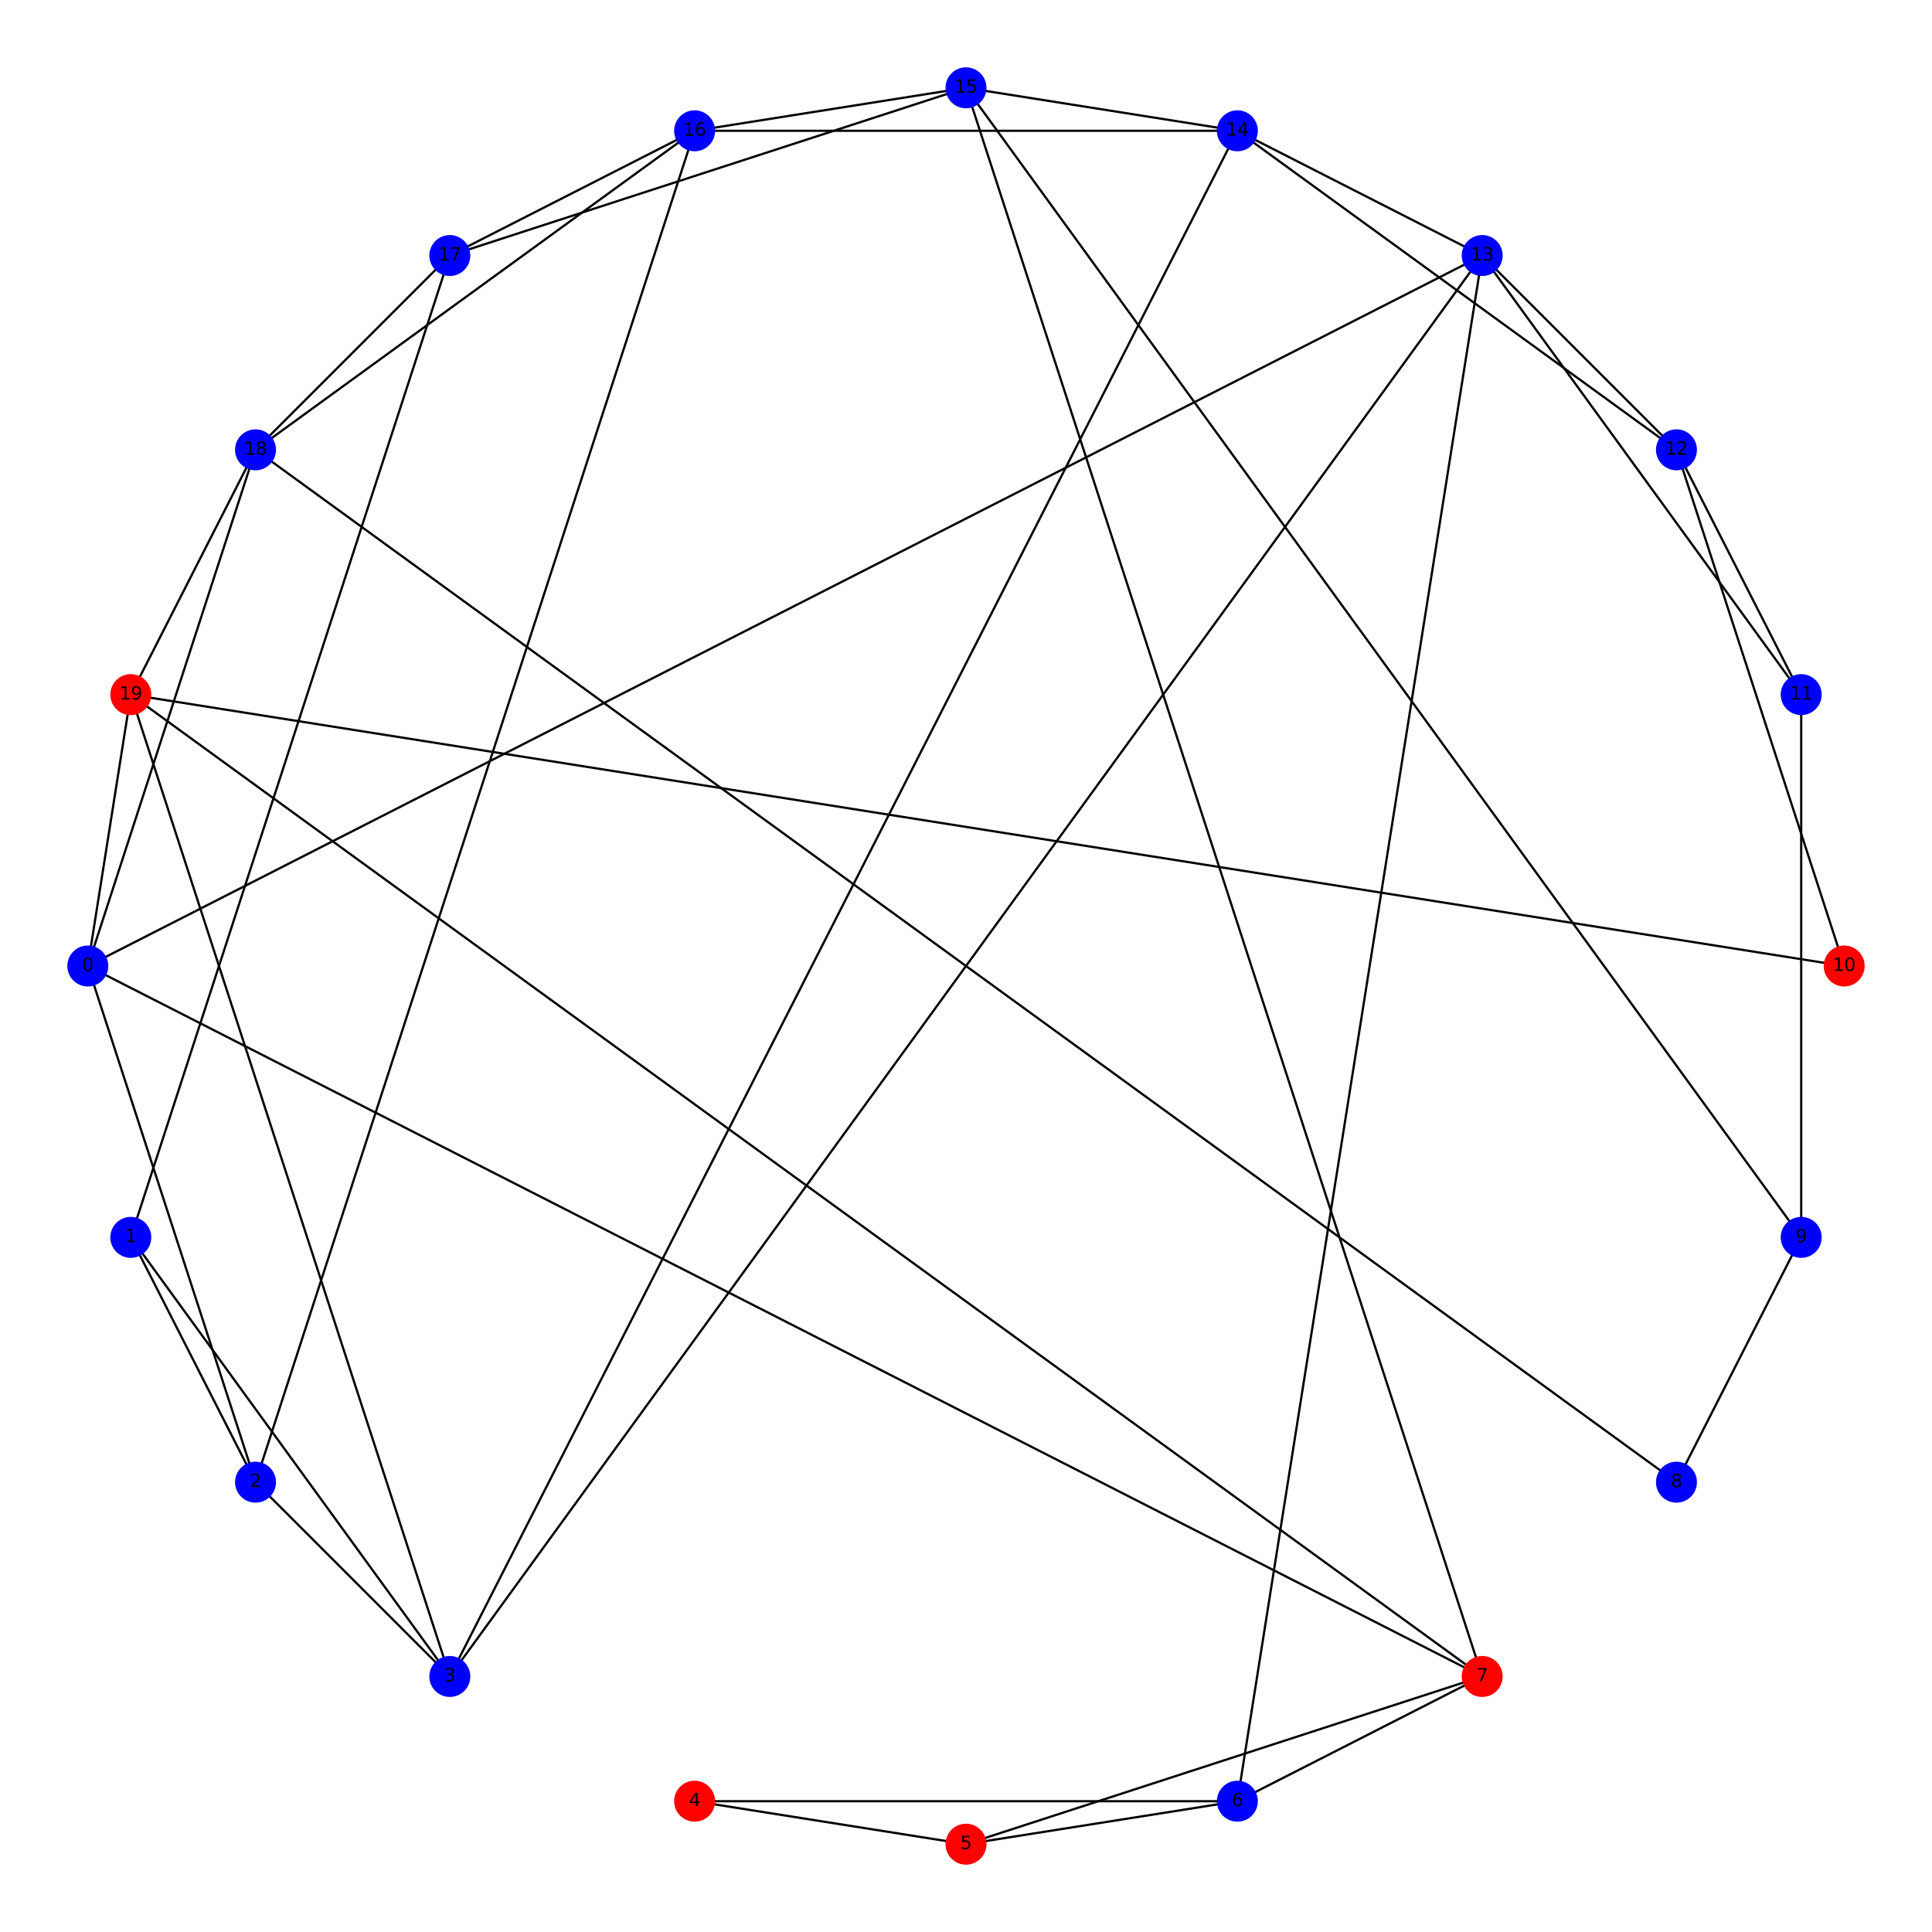<svg xmlns="http://www.w3.org/2000/svg" xmlns:xlink="http://www.w3.org/1999/xlink" width="1152" height="1152" version="1.1" viewBox="0 0 864 864"><defs><style type="text/css">*{stroke-linecap:butt;stroke-linejoin:round}</style></defs><g id="figure_1"><g id="patch_1"><path d="M 0 864 L 864 864 L 864 0 L 0 0 z" style="fill:#fff"/></g><g id="axes_1"><g id="LineCollection_1"><path d="M 39.273 432 L 58.494 310.641" clip-path="url(#p61bf80595c)" style="fill:none;stroke:#000"/><path d="M 39.273 432 L 114.277 662.839" clip-path="url(#p61bf80595c)" style="fill:none;stroke:#000"/><path d="M 39.273 432 L 114.277 201.161" clip-path="url(#p61bf80595c)" style="fill:none;stroke:#000"/><path d="M 39.273 432 L 662.839 749.723" clip-path="url(#p61bf80595c)" style="fill:none;stroke:#000"/><path d="M 39.273 432 L 662.839 114.277" clip-path="url(#p61bf80595c)" style="fill:none;stroke:#000"/><path d="M 58.494 553.359 L 114.277 662.839" clip-path="url(#p61bf80595c)" style="fill:none;stroke:#000"/><path d="M 58.494 553.359 L 201.161 749.723" clip-path="url(#p61bf80595c)" style="fill:none;stroke:#000"/><path d="M 58.494 553.359 L 201.161 114.277" clip-path="url(#p61bf80595c)" style="fill:none;stroke:#000"/><path d="M 114.277 662.839 L 201.161 749.723" clip-path="url(#p61bf80595c)" style="fill:none;stroke:#000"/><path d="M 114.277 662.839 L 310.64 58.494" clip-path="url(#p61bf80595c)" style="fill:none;stroke:#000"/><path d="M 201.161 749.723 L 662.839 114.277" clip-path="url(#p61bf80595c)" style="fill:none;stroke:#000"/><path d="M 201.161 749.723 L 553.359 58.494" clip-path="url(#p61bf80595c)" style="fill:none;stroke:#000"/><path d="M 201.161 749.723 L 58.494 310.641" clip-path="url(#p61bf80595c)" style="fill:none;stroke:#000"/><path d="M 310.641 805.506 L 432 824.727" clip-path="url(#p61bf80595c)" style="fill:none;stroke:#000"/><path d="M 310.641 805.506 L 553.359 805.506" clip-path="url(#p61bf80595c)" style="fill:none;stroke:#000"/><path d="M 432 824.727 L 553.359 805.506" clip-path="url(#p61bf80595c)" style="fill:none;stroke:#000"/><path d="M 432 824.727 L 662.839 749.723" clip-path="url(#p61bf80595c)" style="fill:none;stroke:#000"/><path d="M 553.359 805.506 L 662.839 749.723" clip-path="url(#p61bf80595c)" style="fill:none;stroke:#000"/><path d="M 553.359 805.506 L 662.839 114.277" clip-path="url(#p61bf80595c)" style="fill:none;stroke:#000"/><path d="M 662.839 749.723 L 58.494 310.641" clip-path="url(#p61bf80595c)" style="fill:none;stroke:#000"/><path d="M 662.839 749.723 L 432 39.273" clip-path="url(#p61bf80595c)" style="fill:none;stroke:#000"/><path d="M 749.723 662.839 L 805.506 553.359" clip-path="url(#p61bf80595c)" style="fill:none;stroke:#000"/><path d="M 749.723 662.839 L 114.277 201.161" clip-path="url(#p61bf80595c)" style="fill:none;stroke:#000"/><path d="M 805.506 553.359 L 805.506 310.641" clip-path="url(#p61bf80595c)" style="fill:none;stroke:#000"/><path d="M 805.506 553.359 L 432 39.273" clip-path="url(#p61bf80595c)" style="fill:none;stroke:#000"/><path d="M 824.727 432 L 749.723 201.161" clip-path="url(#p61bf80595c)" style="fill:none;stroke:#000"/><path d="M 824.727 432 L 58.494 310.641" clip-path="url(#p61bf80595c)" style="fill:none;stroke:#000"/><path d="M 805.506 310.641 L 749.723 201.161" clip-path="url(#p61bf80595c)" style="fill:none;stroke:#000"/><path d="M 805.506 310.641 L 662.839 114.277" clip-path="url(#p61bf80595c)" style="fill:none;stroke:#000"/><path d="M 749.723 201.161 L 662.839 114.277" clip-path="url(#p61bf80595c)" style="fill:none;stroke:#000"/><path d="M 749.723 201.161 L 553.359 58.494" clip-path="url(#p61bf80595c)" style="fill:none;stroke:#000"/><path d="M 662.839 114.277 L 553.359 58.494" clip-path="url(#p61bf80595c)" style="fill:none;stroke:#000"/><path d="M 553.359 58.494 L 432 39.273" clip-path="url(#p61bf80595c)" style="fill:none;stroke:#000"/><path d="M 553.359 58.494 L 310.64 58.494" clip-path="url(#p61bf80595c)" style="fill:none;stroke:#000"/><path d="M 432 39.273 L 310.64 58.494" clip-path="url(#p61bf80595c)" style="fill:none;stroke:#000"/><path d="M 432 39.273 L 201.161 114.277" clip-path="url(#p61bf80595c)" style="fill:none;stroke:#000"/><path d="M 310.64 58.494 L 201.161 114.277" clip-path="url(#p61bf80595c)" style="fill:none;stroke:#000"/><path d="M 310.64 58.494 L 114.277 201.161" clip-path="url(#p61bf80595c)" style="fill:none;stroke:#000"/><path d="M 201.161 114.277 L 114.277 201.161" clip-path="url(#p61bf80595c)" style="fill:none;stroke:#000"/><path d="M 114.277 201.161 L 58.494 310.641" clip-path="url(#p61bf80595c)" style="fill:none;stroke:#000"/></g><g id="PathCollection_1"><defs><path id="C0_0_962315b454" d="M 0 8.66 C 2.297 8.66 4.5 7.748 6.124 6.124 C 7.748 4.5 8.66 2.297 8.66 -0 C 8.66 -2.297 7.748 -4.5 6.124 -6.124 C 4.5 -7.748 2.297 -8.66 0 -8.66 C -2.297 -8.66 -4.5 -7.748 -6.124 -6.124 C -7.748 -4.5 -8.66 -2.297 -8.66 0 C -8.66 2.297 -7.748 4.5 -6.124 6.124 C -4.5 7.748 -2.297 8.66 0 8.66 z"/></defs><g clip-path="url(#p61bf80595c)"><use style="fill:#00f;stroke:#00f" x="39.273" y="432" xlink:href="#C0_0_962315b454"/></g><g clip-path="url(#p61bf80595c)"><use style="fill:#00f;stroke:#00f" x="58.494" y="553.359" xlink:href="#C0_0_962315b454"/></g><g clip-path="url(#p61bf80595c)"><use style="fill:#00f;stroke:#00f" x="114.277" y="662.839" xlink:href="#C0_0_962315b454"/></g><g clip-path="url(#p61bf80595c)"><use style="fill:#00f;stroke:#00f" x="201.161" y="749.723" xlink:href="#C0_0_962315b454"/></g><g clip-path="url(#p61bf80595c)"><use style="fill:red;stroke:red" x="310.641" y="805.506" xlink:href="#C0_0_962315b454"/></g><g clip-path="url(#p61bf80595c)"><use style="fill:red;stroke:red" x="432" y="824.727" xlink:href="#C0_0_962315b454"/></g><g clip-path="url(#p61bf80595c)"><use style="fill:#00f;stroke:#00f" x="553.359" y="805.506" xlink:href="#C0_0_962315b454"/></g><g clip-path="url(#p61bf80595c)"><use style="fill:red;stroke:red" x="662.839" y="749.723" xlink:href="#C0_0_962315b454"/></g><g clip-path="url(#p61bf80595c)"><use style="fill:#00f;stroke:#00f" x="749.723" y="662.839" xlink:href="#C0_0_962315b454"/></g><g clip-path="url(#p61bf80595c)"><use style="fill:#00f;stroke:#00f" x="805.506" y="553.359" xlink:href="#C0_0_962315b454"/></g><g clip-path="url(#p61bf80595c)"><use style="fill:red;stroke:red" x="824.727" y="432" xlink:href="#C0_0_962315b454"/></g><g clip-path="url(#p61bf80595c)"><use style="fill:#00f;stroke:#00f" x="805.506" y="310.641" xlink:href="#C0_0_962315b454"/></g><g clip-path="url(#p61bf80595c)"><use style="fill:#00f;stroke:#00f" x="749.723" y="201.161" xlink:href="#C0_0_962315b454"/></g><g clip-path="url(#p61bf80595c)"><use style="fill:#00f;stroke:#00f" x="662.839" y="114.277" xlink:href="#C0_0_962315b454"/></g><g clip-path="url(#p61bf80595c)"><use style="fill:#00f;stroke:#00f" x="553.359" y="58.494" xlink:href="#C0_0_962315b454"/></g><g clip-path="url(#p61bf80595c)"><use style="fill:#00f;stroke:#00f" x="432" y="39.273" xlink:href="#C0_0_962315b454"/></g><g clip-path="url(#p61bf80595c)"><use style="fill:#00f;stroke:#00f" x="310.64" y="58.494" xlink:href="#C0_0_962315b454"/></g><g clip-path="url(#p61bf80595c)"><use style="fill:#00f;stroke:#00f" x="201.161" y="114.277" xlink:href="#C0_0_962315b454"/></g><g clip-path="url(#p61bf80595c)"><use style="fill:#00f;stroke:#00f" x="114.277" y="201.161" xlink:href="#C0_0_962315b454"/></g><g clip-path="url(#p61bf80595c)"><use style="fill:red;stroke:red" x="58.494" y="310.641" xlink:href="#C0_0_962315b454"/></g></g><g id="text_1"><g clip-path="url(#p61bf80595c)"><g transform="translate(36.728 434.208)scale(0.08 -0.08)"><defs><path id="DejaVuSans-30" d="M 2034 4250 Q 1547 4250 1301 3770 Q 1056 3291 1056 2328 Q 1056 1369 1301 889 Q 1547 409 2034 409 Q 2525 409 2770 889 Q 3016 1369 3016 2328 Q 3016 3291 2770 3770 Q 2525 4250 2034 4250 z M 2034 4750 Q 2819 4750 3233 4129 Q 3647 3509 3647 2328 Q 3647 1150 3233 529 Q 2819 -91 2034 -91 Q 1250 -91 836 529 Q 422 1150 422 2328 Q 422 3509 836 4129 Q 1250 4750 2034 4750 z" transform="scale(0.016)"/></defs><use xlink:href="#DejaVuSans-30"/></g></g></g><g id="text_2"><g clip-path="url(#p61bf80595c)"><g transform="translate(55.949 555.567)scale(0.08 -0.08)"><defs><path id="DejaVuSans-31" d="M 794 531 L 1825 531 L 1825 4091 L 703 3866 L 703 4441 L 1819 4666 L 2450 4666 L 2450 531 L 3481 531 L 3481 0 L 794 0 L 794 531 z" transform="scale(0.016)"/></defs><use xlink:href="#DejaVuSans-31"/></g></g></g><g id="text_3"><g clip-path="url(#p61bf80595c)"><g transform="translate(111.732 665.047)scale(0.08 -0.08)"><defs><path id="DejaVuSans-32" d="M 1228 531 L 3431 531 L 3431 0 L 469 0 L 469 531 Q 828 903 1448 1529 Q 2069 2156 2228 2338 Q 2531 2678 2651 2914 Q 2772 3150 2772 3378 Q 2772 3750 2511 3984 Q 2250 4219 1831 4219 Q 1534 4219 1204 4116 Q 875 4013 500 3803 L 500 4441 Q 881 4594 1212 4672 Q 1544 4750 1819 4750 Q 2544 4750 2975 4387 Q 3406 4025 3406 3419 Q 3406 3131 3298 2873 Q 3191 2616 2906 2266 Q 2828 2175 2409 1742 Q 1991 1309 1228 531 z" transform="scale(0.016)"/></defs><use xlink:href="#DejaVuSans-32"/></g></g></g><g id="text_4"><g clip-path="url(#p61bf80595c)"><g transform="translate(198.616 751.931)scale(0.08 -0.08)"><defs><path id="DejaVuSans-33" d="M 2597 2516 Q 3050 2419 3304 2112 Q 3559 1806 3559 1356 Q 3559 666 3084 287 Q 2609 -91 1734 -91 Q 1441 -91 1130 -33 Q 819 25 488 141 L 488 750 Q 750 597 1062 519 Q 1375 441 1716 441 Q 2309 441 2620 675 Q 2931 909 2931 1356 Q 2931 1769 2642 2001 Q 2353 2234 1838 2234 L 1294 2234 L 1294 2753 L 1863 2753 Q 2328 2753 2575 2939 Q 2822 3125 2822 3475 Q 2822 3834 2567 4026 Q 2313 4219 1838 4219 Q 1578 4219 1281 4162 Q 984 4106 628 3988 L 628 4550 Q 988 4650 1302 4700 Q 1616 4750 1894 4750 Q 2613 4750 3031 4423 Q 3450 4097 3450 3541 Q 3450 3153 3228 2886 Q 3006 2619 2597 2516 z" transform="scale(0.016)"/></defs><use xlink:href="#DejaVuSans-33"/></g></g></g><g id="text_5"><g clip-path="url(#p61bf80595c)"><g transform="translate(308.096 807.713)scale(0.08 -0.08)"><defs><path id="DejaVuSans-34" d="M 2419 4116 L 825 1625 L 2419 1625 L 2419 4116 z M 2253 4666 L 3047 4666 L 3047 1625 L 3713 1625 L 3713 1100 L 3047 1100 L 3047 0 L 2419 0 L 2419 1100 L 313 1100 L 313 1709 L 2253 4666 z" transform="scale(0.016)"/></defs><use xlink:href="#DejaVuSans-34"/></g></g></g><g id="text_6"><g clip-path="url(#p61bf80595c)"><g transform="translate(429.455 826.935)scale(0.08 -0.08)"><defs><path id="DejaVuSans-35" d="M 691 4666 L 3169 4666 L 3169 4134 L 1269 4134 L 1269 2991 Q 1406 3038 1543 3061 Q 1681 3084 1819 3084 Q 2600 3084 3056 2656 Q 3513 2228 3513 1497 Q 3513 744 3044 326 Q 2575 -91 1722 -91 Q 1428 -91 1123 -41 Q 819 9 494 109 L 494 744 Q 775 591 1075 516 Q 1375 441 1709 441 Q 2250 441 2565 725 Q 2881 1009 2881 1497 Q 2881 1984 2565 2268 Q 2250 2553 1709 2553 Q 1456 2553 1204 2497 Q 953 2441 691 2322 L 691 4666 z" transform="scale(0.016)"/></defs><use xlink:href="#DejaVuSans-35"/></g></g></g><g id="text_7"><g clip-path="url(#p61bf80595c)"><g transform="translate(550.814 807.713)scale(0.08 -0.08)"><defs><path id="DejaVuSans-36" d="M 2113 2584 Q 1688 2584 1439 2293 Q 1191 2003 1191 1497 Q 1191 994 1439 701 Q 1688 409 2113 409 Q 2538 409 2786 701 Q 3034 994 3034 1497 Q 3034 2003 2786 2293 Q 2538 2584 2113 2584 z M 3366 4563 L 3366 3988 Q 3128 4100 2886 4159 Q 2644 4219 2406 4219 Q 1781 4219 1451 3797 Q 1122 3375 1075 2522 Q 1259 2794 1537 2939 Q 1816 3084 2150 3084 Q 2853 3084 3261 2657 Q 3669 2231 3669 1497 Q 3669 778 3244 343 Q 2819 -91 2113 -91 Q 1303 -91 875 529 Q 447 1150 447 2328 Q 447 3434 972 4092 Q 1497 4750 2381 4750 Q 2619 4750 2861 4703 Q 3103 4656 3366 4563 z" transform="scale(0.016)"/></defs><use xlink:href="#DejaVuSans-36"/></g></g></g><g id="text_8"><g clip-path="url(#p61bf80595c)"><g transform="translate(660.294 751.93)scale(0.08 -0.08)"><defs><path id="DejaVuSans-37" d="M 525 4666 L 3525 4666 L 3525 4397 L 1831 0 L 1172 0 L 2766 4134 L 525 4134 L 525 4666 z" transform="scale(0.016)"/></defs><use xlink:href="#DejaVuSans-37"/></g></g></g><g id="text_9"><g clip-path="url(#p61bf80595c)"><g transform="translate(747.178 665.047)scale(0.08 -0.08)"><defs><path id="DejaVuSans-38" d="M 2034 2216 Q 1584 2216 1326 1975 Q 1069 1734 1069 1313 Q 1069 891 1326 650 Q 1584 409 2034 409 Q 2484 409 2743 651 Q 3003 894 3003 1313 Q 3003 1734 2745 1975 Q 2488 2216 2034 2216 z M 1403 2484 Q 997 2584 770 2862 Q 544 3141 544 3541 Q 544 4100 942 4425 Q 1341 4750 2034 4750 Q 2731 4750 3128 4425 Q 3525 4100 3525 3541 Q 3525 3141 3298 2862 Q 3072 2584 2669 2484 Q 3125 2378 3379 2068 Q 3634 1759 3634 1313 Q 3634 634 3220 271 Q 2806 -91 2034 -91 Q 1263 -91 848 271 Q 434 634 434 1313 Q 434 1759 690 2068 Q 947 2378 1403 2484 z M 1172 3481 Q 1172 3119 1398 2916 Q 1625 2713 2034 2713 Q 2441 2713 2670 2916 Q 2900 3119 2900 3481 Q 2900 3844 2670 4047 Q 2441 4250 2034 4250 Q 1625 4250 1398 4047 Q 1172 3844 1172 3481 z" transform="scale(0.016)"/></defs><use xlink:href="#DejaVuSans-38"/></g></g></g><g id="text_10"><g clip-path="url(#p61bf80595c)"><g transform="translate(802.961 555.567)scale(0.08 -0.08)"><defs><path id="DejaVuSans-39" d="M 703 97 L 703 672 Q 941 559 1184 500 Q 1428 441 1663 441 Q 2288 441 2617 861 Q 2947 1281 2994 2138 Q 2813 1869 2534 1725 Q 2256 1581 1919 1581 Q 1219 1581 811 2004 Q 403 2428 403 3163 Q 403 3881 828 4315 Q 1253 4750 1959 4750 Q 2769 4750 3195 4129 Q 3622 3509 3622 2328 Q 3622 1225 3098 567 Q 2575 -91 1691 -91 Q 1453 -91 1209 -44 Q 966 3 703 97 z M 1959 2075 Q 2384 2075 2632 2365 Q 2881 2656 2881 3163 Q 2881 3666 2632 3958 Q 2384 4250 1959 4250 Q 1534 4250 1286 3958 Q 1038 3666 1038 3163 Q 1038 2656 1286 2365 Q 1534 2075 1959 2075 z" transform="scale(0.016)"/></defs><use xlink:href="#DejaVuSans-39"/></g></g></g><g id="text_11"><g clip-path="url(#p61bf80595c)"><g transform="translate(819.637 434.207)scale(0.08 -0.08)"><use xlink:href="#DejaVuSans-31"/><use x="63.623" xlink:href="#DejaVuSans-30"/></g></g></g><g id="text_12"><g clip-path="url(#p61bf80595c)"><g transform="translate(800.416 312.848)scale(0.08 -0.08)"><use xlink:href="#DejaVuSans-31"/><use x="63.623" xlink:href="#DejaVuSans-31"/></g></g></g><g id="text_13"><g clip-path="url(#p61bf80595c)"><g transform="translate(744.633 203.368)scale(0.08 -0.08)"><use xlink:href="#DejaVuSans-31"/><use x="63.623" xlink:href="#DejaVuSans-32"/></g></g></g><g id="text_14"><g clip-path="url(#p61bf80595c)"><g transform="translate(657.749 116.484)scale(0.08 -0.08)"><use xlink:href="#DejaVuSans-31"/><use x="63.623" xlink:href="#DejaVuSans-33"/></g></g></g><g id="text_15"><g clip-path="url(#p61bf80595c)"><g transform="translate(548.269 60.702)scale(0.08 -0.08)"><use xlink:href="#DejaVuSans-31"/><use x="63.623" xlink:href="#DejaVuSans-34"/></g></g></g><g id="text_16"><g clip-path="url(#p61bf80595c)"><g transform="translate(426.91 41.48)scale(0.08 -0.08)"><use xlink:href="#DejaVuSans-31"/><use x="63.623" xlink:href="#DejaVuSans-35"/></g></g></g><g id="text_17"><g clip-path="url(#p61bf80595c)"><g transform="translate(305.55 60.702)scale(0.08 -0.08)"><use xlink:href="#DejaVuSans-31"/><use x="63.623" xlink:href="#DejaVuSans-36"/></g></g></g><g id="text_18"><g clip-path="url(#p61bf80595c)"><g transform="translate(196.071 116.484)scale(0.08 -0.08)"><use xlink:href="#DejaVuSans-31"/><use x="63.623" xlink:href="#DejaVuSans-37"/></g></g></g><g id="text_19"><g clip-path="url(#p61bf80595c)"><g transform="translate(109.187 203.368)scale(0.08 -0.08)"><use xlink:href="#DejaVuSans-31"/><use x="63.623" xlink:href="#DejaVuSans-38"/></g></g></g><g id="text_20"><g clip-path="url(#p61bf80595c)"><g transform="translate(53.404 312.848)scale(0.08 -0.08)"><use xlink:href="#DejaVuSans-31"/><use x="63.623" xlink:href="#DejaVuSans-39"/></g></g></g></g></g><defs><clipPath id="p61bf80595c"><rect width="864" height="864" x="0" y="0"/></clipPath></defs></svg>